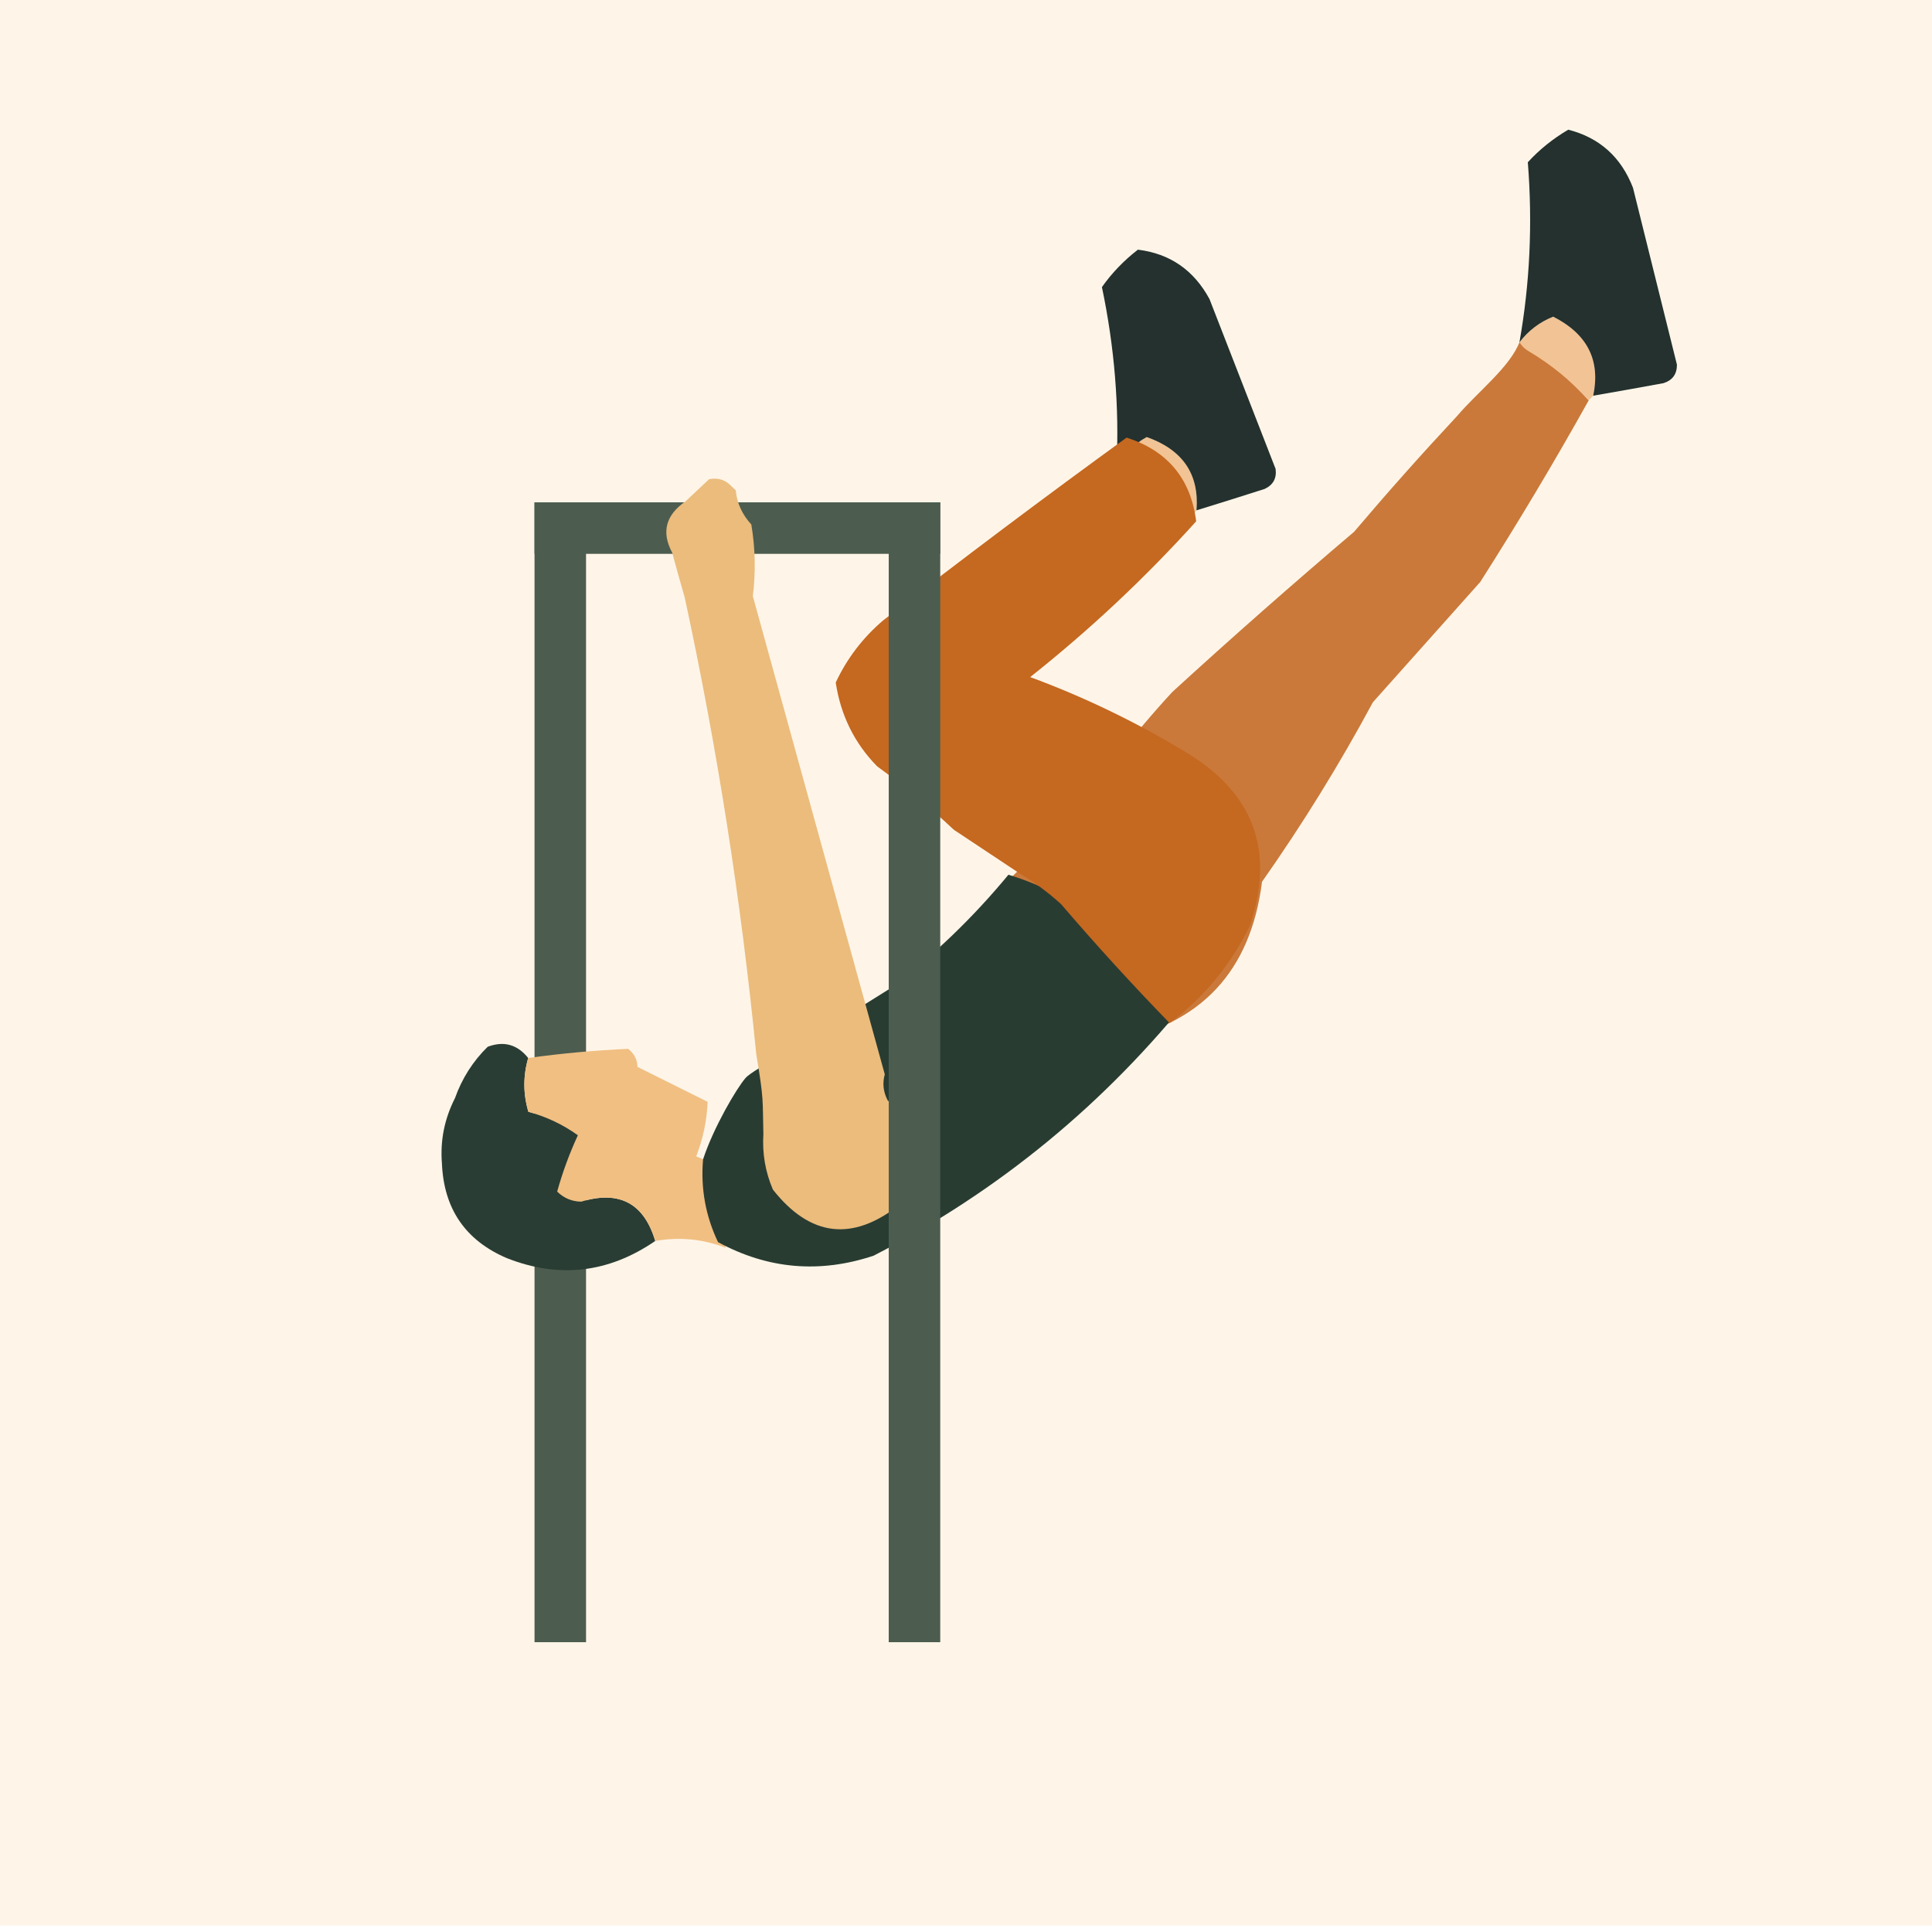 <svg width="300" height="300" viewBox="0 0 300 300" fill="none" xmlns="http://www.w3.org/2000/svg">
<g clip-path="url(#clip0_52_237)">
<path fill-rule="evenodd" clip-rule="evenodd" d="M0 -1C100 -1 200 -1 300 -1C300 99 300 199 300 299C200 299 100 299 0 299C0 199 0 99 0 -1Z" fill="#FEF5E8"/>
<rect x="83" y="78" width="63" height="8" fill="#4C5D4F"/>
<rect x="83" y="255" width="177" height="8" transform="rotate(-90 83 255)" fill="#4C5D4F"/>
<path fill-rule="evenodd" clip-rule="evenodd" d="M82.019 164.288C81.217 167.075 81.225 169.856 82.046 172.634C84.848 173.4 87.412 174.615 89.735 176.281C88.411 179.164 87.34 182.08 86.523 185.03C87.561 186.048 88.806 186.567 90.26 186.589C96.168 184.799 99.996 186.835 101.747 192.698C94.5 197.669 86.818 198.558 78.702 195.364C72.269 192.613 68.909 187.701 68.62 180.63C68.341 177.097 69.017 173.724 70.65 170.511C71.749 167.437 73.442 164.78 75.729 162.541C78.237 161.598 80.334 162.181 82.019 164.288Z" fill="#2A3D34"/>
<path fill-rule="evenodd" clip-rule="evenodd" d="M82.019 164.288C87.158 163.573 92.328 163.098 97.527 162.863C98.466 163.578 98.953 164.512 98.989 165.667C102.621 167.475 106.253 169.283 109.885 171.091C109.762 173.991 109.17 176.814 108.106 179.56C109.102 179.975 110.099 180.391 111.095 180.807C110.462 185.282 110.999 189.6 112.708 193.762C109.141 192.387 105.488 192.032 101.747 192.698C99.996 186.835 96.168 184.798 90.259 186.588C88.806 186.567 87.561 186.047 86.523 185.03C87.339 182.079 88.41 179.163 89.735 176.281C87.412 174.615 84.848 173.399 82.046 172.634C81.225 169.856 81.217 167.074 82.019 164.288Z" fill="#F1BF82"/>
<path fill-rule="evenodd" clip-rule="evenodd" d="M246.697 62.164C243.956 59.142 239.473 55.061 236 53.001C234.5 57.001 229.501 60.775 226.23 64.628C220.767 70.482 215.445 76.465 210.264 82.575C200.705 90.689 191.296 98.979 182.039 107.446C175.979 114.006 170.556 121.051 165.773 128.581C162.353 131.28 159.101 134.163 156.017 137.231C163.692 144.008 169.25 152.165 172.692 161.704C186.44 159.146 194.199 150.882 195.969 136.916C202.263 127.969 208.001 118.68 213.182 109.046C218.736 102.825 224.289 96.602 229.843 90.38C235.747 81.125 241.366 71.719 246.697 62.164Z" fill="#CA793A"/>
<path fill-rule="evenodd" clip-rule="evenodd" d="M246.697 62.163C246.929 61.924 247.161 61.684 247.392 61.444C248.548 55.945 246.476 51.855 241.176 49.172C239.093 49.998 237.347 51.324 235.938 53.15C236.5 54 237 54.317 237.376 54.54C240.849 56.601 243.956 59.142 246.697 62.163Z" fill="#F2C394"/>
<path fill-rule="evenodd" clip-rule="evenodd" d="M185.192 80.047C185.391 79.78 185.591 79.512 185.79 79.246C186.237 73.644 183.662 69.85 178.062 67.864C176.102 68.948 174.539 70.486 173.374 72.476C174.039 73.248 174.575 73.498 174.977 73.672C178.684 75.274 182.089 77.399 185.192 80.047Z" fill="#F2C394"/>
<path fill-rule="evenodd" clip-rule="evenodd" d="M235.938 53.149C237.348 51.324 239.094 49.997 241.176 49.172C246.477 51.854 248.549 55.944 247.392 61.444C250.973 60.827 254.617 60.177 258.322 59.493C259.706 59.046 260.397 58.091 260.395 56.63C258.12 47.474 255.846 38.318 253.571 29.163C251.73 24.392 248.38 21.383 243.519 20.137C241.127 21.547 239.034 23.231 237.239 25.193C237.994 34.694 237.561 44.013 235.938 53.149Z" fill="#24312E"/>
<path fill-rule="evenodd" clip-rule="evenodd" d="M173.374 72.475C174.539 70.485 176.102 68.948 178.063 67.864C183.662 69.85 186.237 73.643 185.79 79.245C189.264 78.177 192.795 77.069 196.382 75.919C197.698 75.299 198.263 74.264 198.075 72.815C194.653 64.023 191.232 55.232 187.81 46.44C185.377 41.942 181.672 39.384 176.692 38.767C174.498 40.469 172.637 42.407 171.106 44.581C173.065 53.908 173.821 63.206 173.374 72.475Z" fill="#24312E"/>
<path fill-rule="evenodd" clip-rule="evenodd" d="M109.17 180.028C110.773 175.125 114.366 168.984 115.804 167.346C116.882 166.119 126.161 161.135 138.339 153.42C145.076 148.267 151.159 142.404 156.587 135.83C159.188 136.609 161.687 137.637 164.085 138.913C170.909 143.748 177.867 148.357 184.957 152.74C184.875 153.241 184.994 153.712 185.315 154.155C171.649 171.356 155.096 184.965 135.655 194.983C127.269 197.775 119.216 197.072 111.494 192.875C109.559 188.813 108.785 184.531 109.17 180.028Z" fill="#293C32"/>
<path fill-rule="evenodd" clip-rule="evenodd" d="M113.684 75.612C113.873 75.784 114.061 75.957 114.25 76.129C114.423 78.095 115.228 79.868 116.664 81.448C117.284 85.128 117.363 88.835 116.9 92.567C123.75 117.362 130.579 142.114 137.388 166.826C137 168.209 137.152 169.56 137.844 170.877C143.493 175.731 144.102 181.132 139.669 187.081C132.352 192.841 125.801 192.054 120.016 184.72C118.841 181.976 118.348 179.103 118.537 176.1C118.388 170.772 118.671 171.03 117.427 163.664C115.066 139.744 111.364 116.116 106.323 92.778C105.664 90.514 105.016 88.191 104.376 85.809C102.672 82.637 103.365 79.982 106.456 77.842C107.671 76.701 108.885 75.56 110.1 74.418C111.524 74.121 112.718 74.52 113.684 75.612Z" fill="#EBBC7C"/>
<path fill-rule="evenodd" clip-rule="evenodd" d="M174.94 67.95C181.311 70.009 184.911 74.343 185.741 80.952C177.806 89.743 169.214 97.805 159.967 105.137C168.249 108.192 176.227 112.031 183.9 116.654C194.661 123.022 198.046 132.071 194.055 143.802C191.103 149.838 186.958 154.86 181.622 158.868C175.814 152.892 170.19 146.728 164.748 140.377C162.734 138.556 160.561 136.951 158.228 135.562C154.856 133.323 151.484 131.085 148.112 128.846C144.432 125.389 140.459 122.103 136.194 118.989C132.683 115.41 130.542 111.073 129.771 105.979C131.535 102.222 133.999 98.999 137.162 96.311C149.621 86.636 162.215 77.182 174.94 67.95Z" fill="#C56820"/>
<rect x="138" y="255" width="177" height="8" transform="rotate(-90 138 255)" fill="#4C5D4F"/>
</g>
<defs>
<clipPath id="clip0_52_237">
<rect width="300" height="300" fill="white"/>
</clipPath>
</defs>
</svg>
